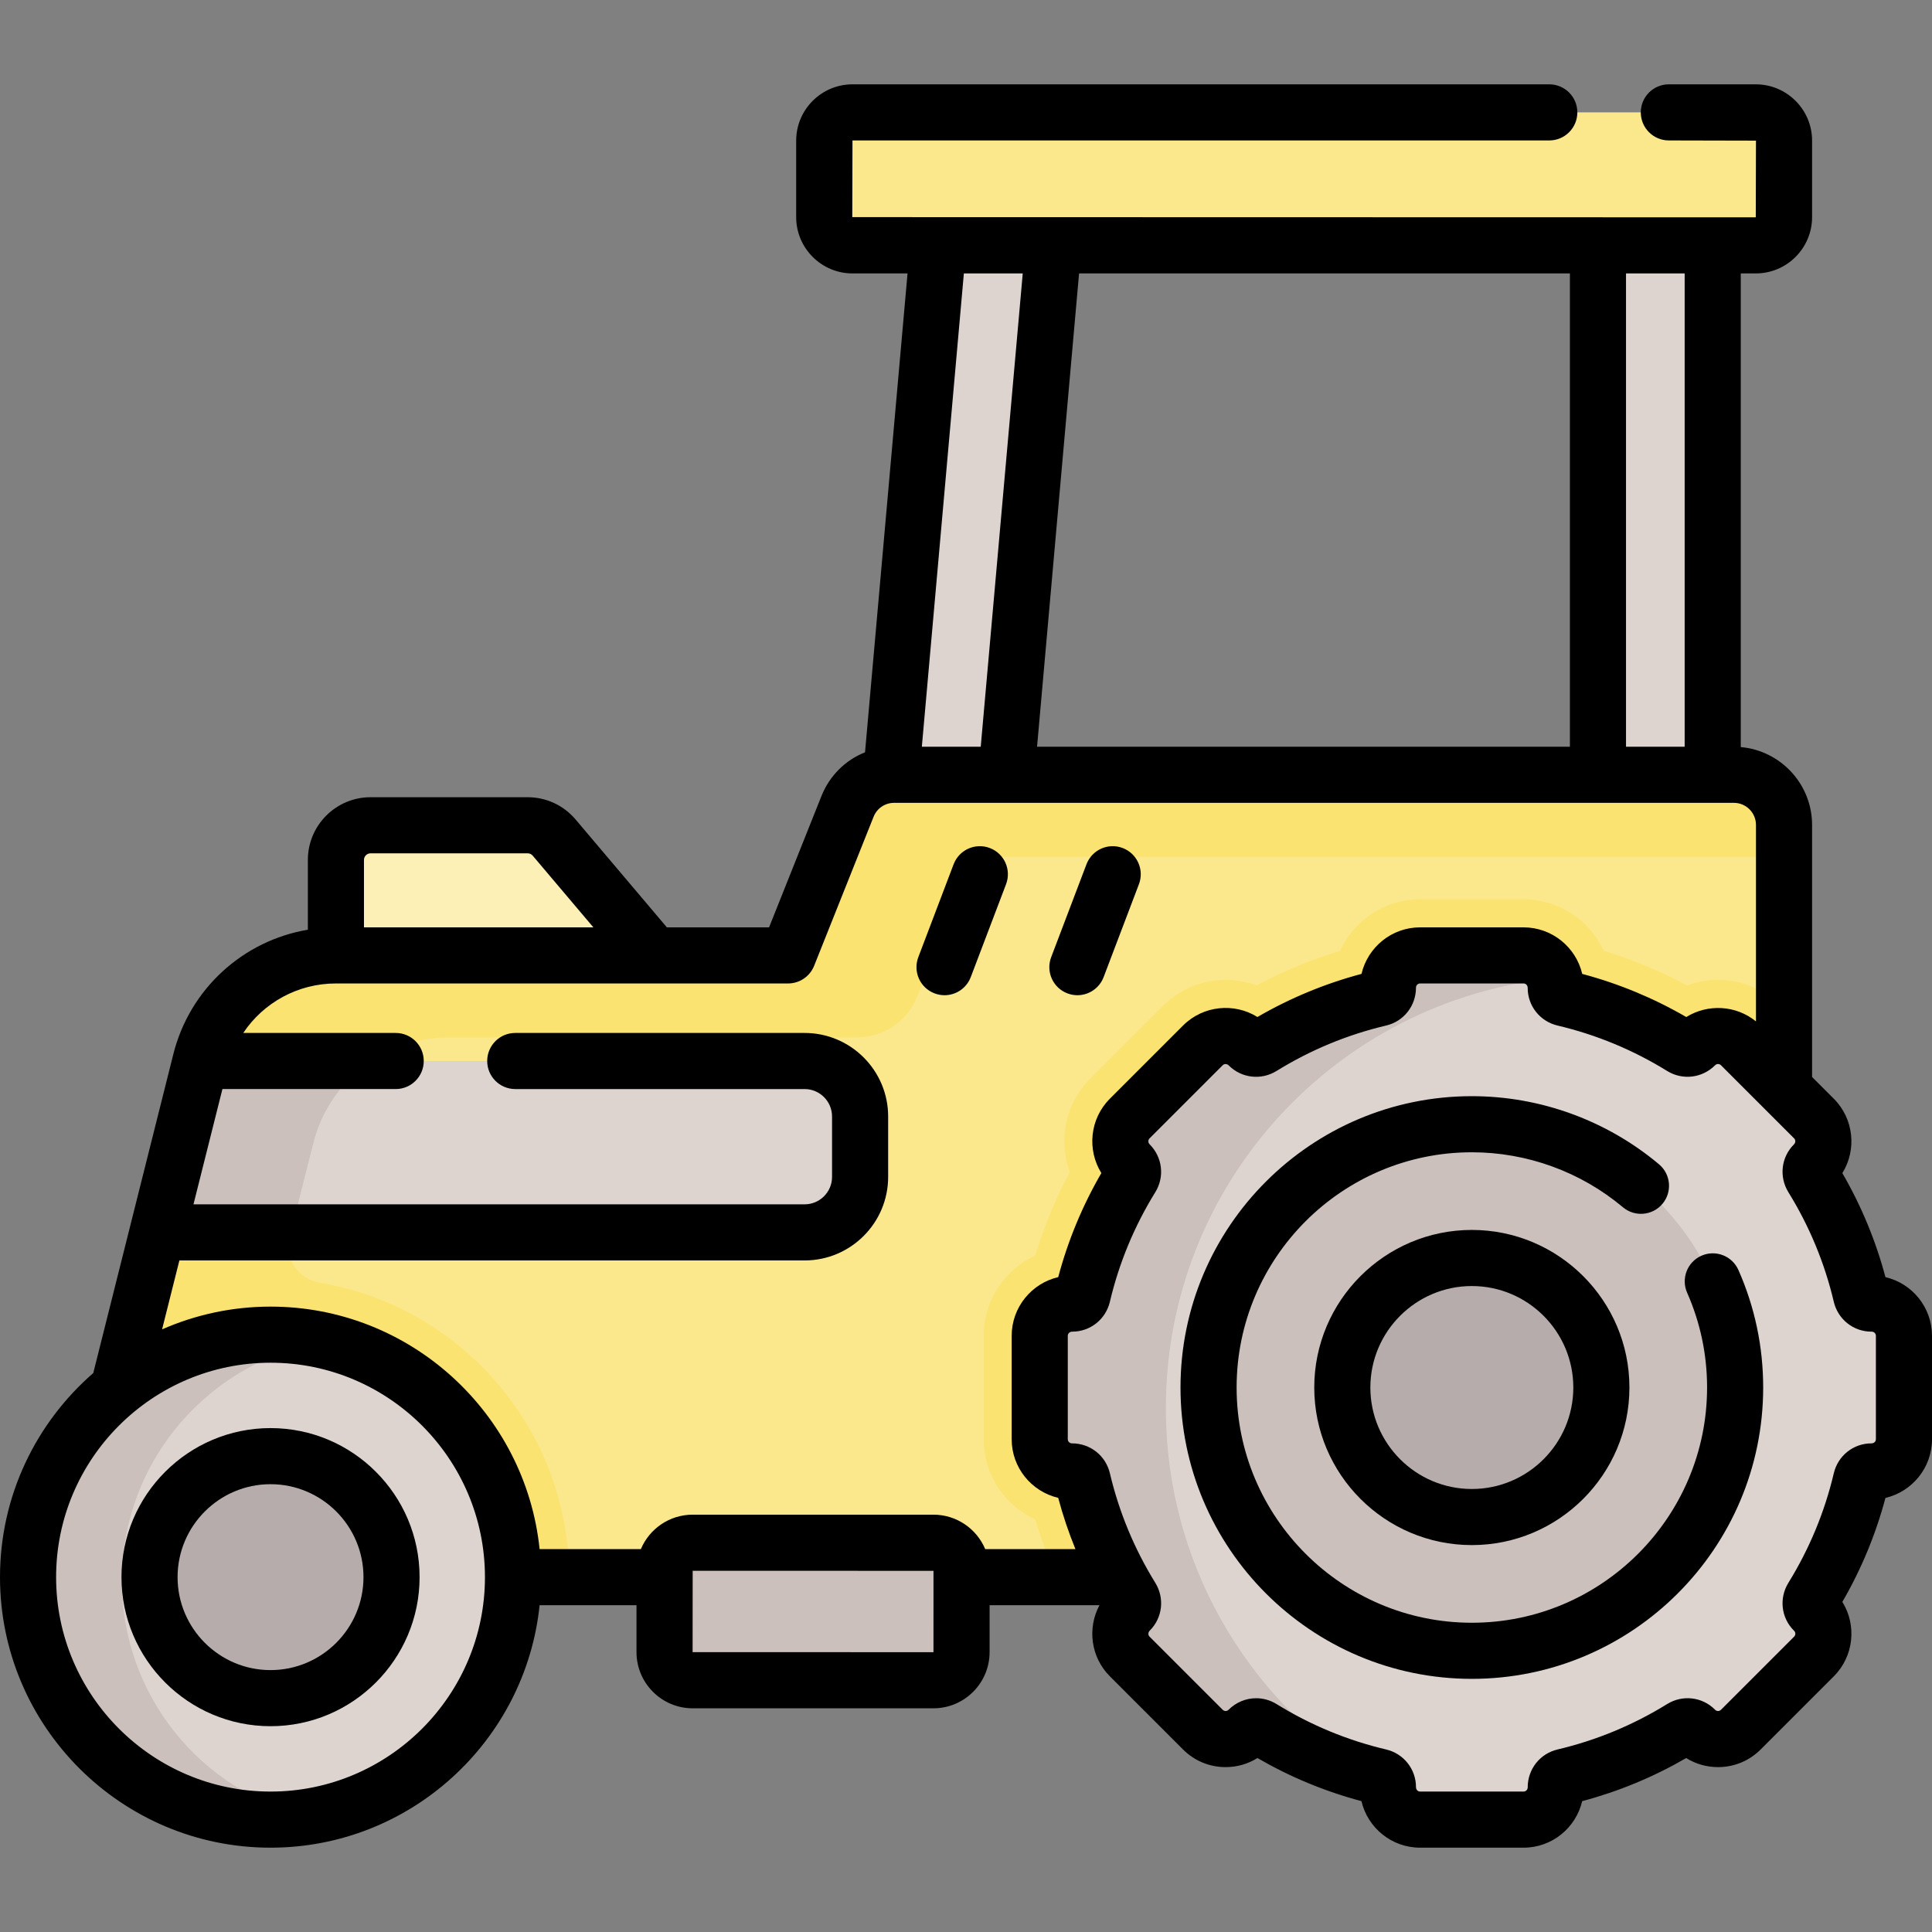 <svg id="Capa_1" enable-background="new 0 0 516.53 516.53" height="512" viewBox="0 0 516.53 516.53" width="512" xmlns="http://www.w3.org/2000/svg"><rect x="0" y="0" width="516.53" height="516.53" fill="#808080" stroke="none"/><g><path d="m174.813 255.433-26.664-31.514c-1.76-2.08-4.346-3.279-7.07-3.279h-42.008c-5.115 0-9.261 4.146-9.261 9.261v25.532 39.502h115.973v-6.575z" fill="#fcf0b6"/><path d="m457.904 65.599v180.554h-30.681v-180.554-24.5l30.681 2.421z" fill="#ded4cf"/><path d="m281.633 65.599-12.565 141.543-5.478 43.316-28.854 2.951 3.527-46.237 12.568-141.573 1.694-24.5 31.232 1.514z" fill="#ded4cf"/><path d="m463.562 207.139h-224.51c-5.49 0-10.42 3.35-12.46 8.44l-15.9 39.85h-120.88c-10.149 0-19.527 4.096-26.348 10.892l5.182 1.058-16.388 80.271-14.124-2.884-19.481 76.893h458.32v-135.39-65.72c-.001-7.4-6.011-13.41-13.411-13.41z" fill="#fbe88c"/><path d="m463.562 207.139h-224.51c-5.49 0-10.42 3.35-12.46 8.44l-15.9 39.85h-120.88c-17.11 0-32.03 11.64-36.2 28.24l4.144 10.579-9.412 30.72-6.271 4.251-23.42 92.44h23.109 12.612 97.781s0 0 0-.001c0-39.522-28.876-72.407-66.635-78.712-5.774-.964-9.535-6.587-8.097-12.261l6.355-25.086c4.17-16.6 19.09-28.24 36.2-28.24h109.159c7.078 0 13.441-4.312 16.064-10.886l11.557-28.964c2.04-5.09 6.97-8.44 12.46-8.44h207.755v-8.521c-.001-7.406-6.004-13.409-13.411-13.409z" fill="#fbe372"/><g><path d="m469.416 65.599h-241.5c-4.172 0-7.554-3.382-7.554-7.554v-20.446c0-4.172 3.382-7.554 7.554-7.554h241.5c4.172 0 7.554 3.382 7.554 7.554v20.446c0 4.172-3.382 7.554-7.554 7.554z" fill="#fbe88c"/><path d="m249.555 449.224h-64.364c-4.153 0-7.52-3.367-7.52-7.52v-21.731c0-4.153 3.367-7.52 7.52-7.52h64.364c4.153 0 7.52 3.367 7.52 7.52v21.731c0 4.153-3.367 7.52-7.52 7.52z" fill="#cbc0bb"/><g><path d="m476.972 286.269v-16.433l-.95-.95c-4.458-4.458-10.386-6.914-16.691-6.914-2.863 0-5.647.506-8.258 1.482-7.108-3.815-14.56-6.902-22.275-9.23-3.731-8.131-11.95-13.791-21.466-13.791h-27.655c-9.501 0-17.709 5.643-21.449 13.786-7.72 2.328-15.176 5.417-22.289 9.233-2.607-.972-5.396-1.479-8.262-1.479-6.305 0-12.233 2.455-16.691 6.913l-19.555 19.555c-6.719 6.719-8.533 16.514-5.416 24.92-3.822 7.117-6.915 14.579-9.246 22.305-8.13 3.732-13.791 11.951-13.791 21.466v27.655c0 9.501 5.642 17.709 13.785 21.449 1.591 5.274 3.545 10.421 5.835 15.423h194.375v-135.39z" fill="#fbe372"/><path d="m500.425 348.527h-.085c-1.327 0-2.461-.923-2.766-2.214-2.666-11.301-7.123-21.91-13.059-31.51-.698-1.129-.548-2.584.391-3.522l.064-.064c3.36-3.36 3.36-8.809 0-12.169l-19.555-19.555c-3.36-3.36-8.809-3.36-12.169 0l-.064.064c-.939.939-2.393 1.089-3.522.391-9.6-5.936-20.208-10.393-31.51-13.059-1.292-.305-2.214-1.439-2.214-2.766v-.085c0-4.752-3.853-8.605-8.605-8.605h-27.655c-4.752 0-8.605 3.853-8.605 8.605v.085c0 1.327-.923 2.461-2.214 2.766-11.301 2.666-21.91 7.123-31.51 13.059-1.129.698-2.584.548-3.522-.391l-.064-.064c-3.36-3.36-8.809-3.361-12.169 0l-19.555 19.555c-3.36 3.36-3.36 8.809 0 12.169l.064.064c.939.939 1.089 2.393.391 3.522-5.936 9.6-10.393 20.208-13.059 31.51-.305 1.292-1.439 2.214-2.766 2.214h-.085c-4.752 0-8.605 3.853-8.605 8.605v27.655c0 4.752 3.853 8.605 8.605 8.605h.085c1.327 0 2.461.923 2.766 2.214 2.666 11.301 7.123 21.91 13.059 31.51.698 1.129.548 2.584-.391 3.522l-.064.064c-3.36 3.36-3.36 8.809 0 12.169l19.555 19.555c3.36 3.36 8.809 3.36 12.169 0l.064-.064c.939-.939 2.393-1.089 3.522-.391 9.6 5.935 20.208 10.393 31.51 13.059 1.292.305 2.214 1.439 2.214 2.766v.085c0 4.752 3.853 8.605 8.605 8.605h27.655c4.752 0 8.605-3.853 8.605-8.605v-.085c0-1.327.923-2.461 2.214-2.766 11.301-2.666 21.91-7.123 31.51-13.059 1.129-.698 2.584-.548 3.522.391l.064.064c3.36 3.36 8.809 3.36 12.169 0l19.555-19.555c3.36-3.36 3.36-8.809 0-12.169l-.064-.064c-.939-.939-1.089-2.393-.391-3.522 5.936-9.6 10.393-20.208 13.059-31.51.305-1.292 1.439-2.214 2.766-2.214h.085c4.752 0 8.605-3.853 8.605-8.605v-27.655c0-4.753-3.852-8.605-8.605-8.605z" fill="#ded4cf"/><circle cx="393.504" cy="370.959" fill="#cbc0bb" r="70.391"/><circle cx="72.327" cy="421.658" fill="#ded4cf" r="64.827"/><path d="m32.578 422.68c0-32.411 23.785-59.286 54.852-64.085-4.848-1.157-9.901-1.765-15.103-1.765-35.803 0-64.827 29.024-64.827 64.827s29.024 64.827 64.827 64.827c3.392 0 6.723-.263 9.975-.765-28.515-6.807-49.724-32.438-49.724-63.039z" fill="#cbc0bb"/><circle cx="72.327" cy="421.658" fill="#b7acac" r="32.351"/><circle cx="393.504" cy="370.959" fill="#b7acac" r="34.63"/><g><g id="XMLID_228_"><g><path d="m229.952 298.499v16.15c0 8.19-6.64 14.84-14.83 14.84l-173.05-.27 11.54-45.55h161.51c8.19 0 14.83 6.64 14.83 14.83z" fill="#ded4cf"/></g></g></g><path d="m53.612 283.669-.93 3.671-10.61 41.879 35.707.056 5.998-23.675c2.318-9.226 7.959-16.916 15.448-21.931z" fill="#cbc0bb"/></g><g><path d="m311.697 376.462c0-59.866 45.537-109.095 103.863-114.943-1.077-3.523-4.353-6.086-8.228-6.086h-27.655c-4.752 0-8.605 3.853-8.605 8.605v.085c0 1.327-.923 2.462-2.214 2.766-11.301 2.666-21.91 7.123-31.51 13.059-1.129.698-2.584.548-3.522-.391l-.064-.064c-3.36-3.36-8.809-3.36-12.169 0l-19.555 19.555c-3.36 3.36-3.36 8.809 0 12.169l.064.064c.939.939 1.089 2.393.391 3.522-5.936 9.6-10.393 20.208-13.059 31.51-.305 1.292-1.439 2.214-2.766 2.214h-.085c-4.752 0-8.605 3.853-8.605 8.605v27.655c0 4.752 3.853 8.605 8.605 8.605h.084c1.327 0 2.461.923 2.766 2.214 2.666 11.301 7.123 21.91 13.059 31.51.698 1.129.548 2.584-.391 3.522l-.064.064c-3.36 3.36-3.36 8.809 0 12.169l19.555 19.555c3.36 3.36 8.809 3.36 12.169 0l.064-.064c.939-.938 2.393-1.089 3.522-.391 8.67 5.361 18.164 9.516 28.247 12.234-32.389-20.466-53.897-56.597-53.897-97.743z" fill="#cbc0bb"/></g></g><g><path d="m504.085 341.447c-2.593-9.743-6.459-19.07-11.524-27.805 3.866-6.212 3.104-14.506-2.288-19.897l-5.804-5.804v-67.388c0-10.907-8.398-19.878-19.066-20.817v-126.637h4.012c8.301 0 15.054-6.753 15.054-15.054v-20.446c0-8.301-6.753-15.054-15.054-15.054h-23.242c-4.142 0-7.5 3.358-7.5 7.5s3.358 7.5 7.5 7.5l23.296.054-.054 20.5-241.554-.054.054-20.5h186.295c4.142 0 7.5-3.358 7.5-7.5s-3.358-7.5-7.5-7.5h-186.294c-8.301 0-15.054 6.753-15.054 15.054v20.446c0 8.301 6.753 15.054 15.054 15.054h14.719l-11.365 128.031c-5.215 2.077-9.463 6.215-11.642 11.675l-14.014 35.128h-27.323l-24.417-28.857c-3.191-3.772-7.855-5.936-12.795-5.936h-42.008c-9.242 0-16.761 7.519-16.761 16.761v18.66c-17.31 2.918-31.578 15.786-35.97 33.278l-21.403 85.251c-15.261 13.269-24.937 32.804-24.937 54.568 0 39.881 32.446 72.327 72.328 72.327 37.349 0 68.174-28.457 71.938-64.827h25.905v12.546c0 8.282 6.738 15.02 15.02 15.02h64.364c8.282 0 15.02-6.738 15.02-15.02v-12.546h29.374c-3.278 6.098-2.356 13.875 2.785 19.016l19.555 19.554c3.042 3.042 7.086 4.718 11.388 4.718 3.045 0 5.961-.839 8.506-2.431 8.737 5.067 18.065 8.933 27.808 11.525 1.662 7.123 8.064 12.445 15.686 12.445h27.655c7.602 0 13.99-5.293 15.672-12.441 9.746-2.592 19.075-6.458 27.814-11.525 2.53 1.582 5.457 2.428 8.514 2.427 4.302 0 8.346-1.675 11.388-4.717l19.555-19.555c5.396-5.396 6.156-13.7 2.29-19.901 5.064-8.733 8.929-18.059 11.522-27.801 7.123-1.662 12.445-8.064 12.445-15.686v-27.655c-.002-7.621-5.324-14.023-12.447-15.684zm-53.681-141.805h-15.681v-126.543h15.681zm-30.681-126.543v126.543h-142.46l11.233-126.543zm-146.286 0-11.233 126.543h-15.743l11.234-126.543zm-174.366 155.041h42.008c.519 0 1.008.227 1.344.624l16.219 19.169h-61.331v-18.032c0-.971.79-1.761 1.76-1.761zm-51.11 108.845h167.157c12.315 0 22.334-10.019 22.334-22.334v-16.152c0-12.315-10.019-22.334-22.334-22.334h-77.364c-4.142 0-7.5 3.358-7.5 7.5s3.358 7.5 7.5 7.5h77.364c4.044 0 7.334 3.29 7.334 7.334v16.152c0 4.044-3.29 7.334-7.334 7.334h-163.391l7.738-30.821h46.327c4.142 0 7.5-3.358 7.5-7.5s-3.358-7.5-7.5-7.5h-40.76c5.412-8.094 14.594-13.231 24.779-13.231h120.886c3.069 0 5.829-1.87 6.966-4.721l15.897-39.849c.902-2.26 3.057-3.721 5.49-3.721h224.51c3.259 0 5.91 2.651 5.91 5.91v52.522c-5.348-4.343-12.853-4.747-18.636-1.165-8.739-5.069-18.07-8.938-27.818-11.532-1.662-7.123-8.063-12.445-15.685-12.445h-27.655c-7.602 0-13.99 5.294-15.672 12.441-9.748 2.593-19.079 6.459-27.818 11.527-6.213-3.868-14.506-3.104-19.897 2.288l-19.555 19.555c-5.375 5.375-6.149 13.637-2.28 19.884-5.069 8.739-8.938 18.071-11.531 27.818-7.123 1.662-12.445 8.063-12.445 15.685v27.655c0 7.602 5.293 13.99 12.441 15.672 1.242 4.67 2.784 9.24 4.603 13.699h-24.12c-2.277-5.402-7.626-9.204-13.847-9.204h-64.364c-6.221 0-11.569 3.802-13.847 9.204h-27.078c-3.764-36.371-34.589-64.828-71.938-64.828-10.308 0-20.111 2.183-28.994 6.086zm24.367 142c-31.61 0-57.328-25.717-57.328-57.327s25.717-57.328 57.328-57.328 57.327 25.717 57.327 57.328-25.717 57.327-57.327 57.327zm177.24-37.262s-.004 0-.013 0l-64.384-.02.02-21.75 64.384.02zm251.962-56.937c0 .609-.496 1.105-1.189 1.105-4.816 0-8.956 3.287-10.065 7.992-2.445 10.361-6.529 20.215-12.139 29.288-2.543 4.113-1.939 9.365 1.447 12.75.006.007.077.078.084.084.431.431.431 1.132 0 1.562l-19.555 19.555c-.268.267-.572.323-.781.323-.208 0-.514-.056-.761-.303-.006-.007-.077-.078-.084-.084-3.406-3.407-8.658-4.01-12.77-1.467-9.075 5.611-18.929 9.695-29.288 12.138-4.706 1.11-7.992 5.25-7.992 10.15 0 .609-.496 1.105-1.104 1.105h-27.655c-.609 0-1.105-.496-1.105-1.189 0-4.816-3.287-8.956-7.992-10.066-10.359-2.444-20.213-6.527-29.287-12.137-1.693-1.047-3.579-1.561-5.455-1.561-2.68 0-5.338 1.049-7.38 3.091-.268.267-.572.323-.781.323-.208 0-.513-.056-.781-.324l-19.555-19.555c-.431-.431-.431-1.132.064-1.627 3.406-3.406 4.009-8.657 1.466-12.77-5.61-9.073-9.694-18.926-12.138-29.287-1.11-4.706-5.25-7.992-10.15-7.992-.609 0-1.105-.496-1.105-1.105v-27.655c0-.609.496-1.104 1.189-1.104 4.816 0 8.956-3.287 10.066-7.992 2.444-10.36 6.527-20.214 12.138-29.288 2.542-4.112 1.939-9.364-1.531-12.833-.431-.431-.431-1.132 0-1.563l19.555-19.555c.431-.431 1.132-.431 1.626.064 3.407 3.408 8.658 4.011 12.77 1.467 9.073-5.61 18.927-9.694 29.288-12.138 4.706-1.11 7.992-5.25 7.992-10.15 0-.609.496-1.105 1.105-1.105h27.655c.609 0 1.104.496 1.104 1.189 0 4.816 3.287 8.956 7.992 10.066 10.36 2.444 20.214 6.528 29.288 12.139 4.113 2.543 9.365 1.939 12.833-1.531.43-.43 1.132-.431 1.563 0l19.555 19.555c.431.431.431 1.132-.062 1.625-3.408 3.406-4.012 8.658-1.468 12.771 5.61 9.073 9.694 18.927 12.138 29.288 1.11 4.706 5.25 7.992 10.066 7.992h.084c.609 0 1.105.496 1.105 1.104z"/><path d="m454.895 335.721c-3.79 1.672-5.506 6.1-3.834 9.889 3.54 8.024 5.335 16.552 5.335 25.349 0 34.678-28.213 62.891-62.891 62.891s-62.891-28.213-62.891-62.891c0-34.679 28.213-62.892 62.891-62.892 14.754 0 29.101 5.222 40.397 14.703 3.174 2.664 7.904 2.249 10.566-.923 2.663-3.173 2.25-7.904-.923-10.566-13.994-11.745-31.766-18.213-50.041-18.213-42.949 0-77.891 34.942-77.891 77.892 0 42.949 34.942 77.891 77.891 77.891s77.891-34.942 77.891-77.891c0-10.895-2.224-21.46-6.611-31.403-1.673-3.791-6.101-5.509-9.889-3.836z"/><path d="m72.328 381.807c-21.974 0-39.851 17.877-39.851 39.851s17.877 39.851 39.851 39.851 39.851-17.877 39.851-39.851-17.878-39.851-39.851-39.851zm0 64.702c-13.703 0-24.851-11.148-24.851-24.851s11.148-24.851 24.851-24.851 24.851 11.148 24.851 24.851-11.149 24.851-24.851 24.851z"/><path d="m393.504 328.829c-23.23 0-42.13 18.899-42.13 42.13 0 23.23 18.899 42.129 42.13 42.129s42.13-18.899 42.13-42.129-18.9-42.13-42.13-42.13zm0 69.26c-14.959 0-27.13-12.17-27.13-27.129s12.17-27.13 27.13-27.13 27.13 12.17 27.13 27.13c0 14.958-12.171 27.129-27.13 27.129z"/><path d="m249.861 265.585c.877.333 1.777.491 2.663.491 3.025 0 5.875-1.843 7.013-4.838l9.438-24.841c1.471-3.872-.475-8.204-4.347-9.675-3.874-1.472-8.204.476-9.675 4.347l-9.438 24.841c-1.472 3.872.474 8.204 4.346 9.675z"/><path d="m285.384 265.585c.877.333 1.777.491 2.663.491 3.024 0 5.875-1.843 7.012-4.838l9.439-24.841c1.472-3.872-.475-8.204-4.347-9.675-3.871-1.472-8.204.475-9.675 4.347l-9.439 24.841c-1.472 3.872.475 8.204 4.347 9.675z"/></g></g></svg>